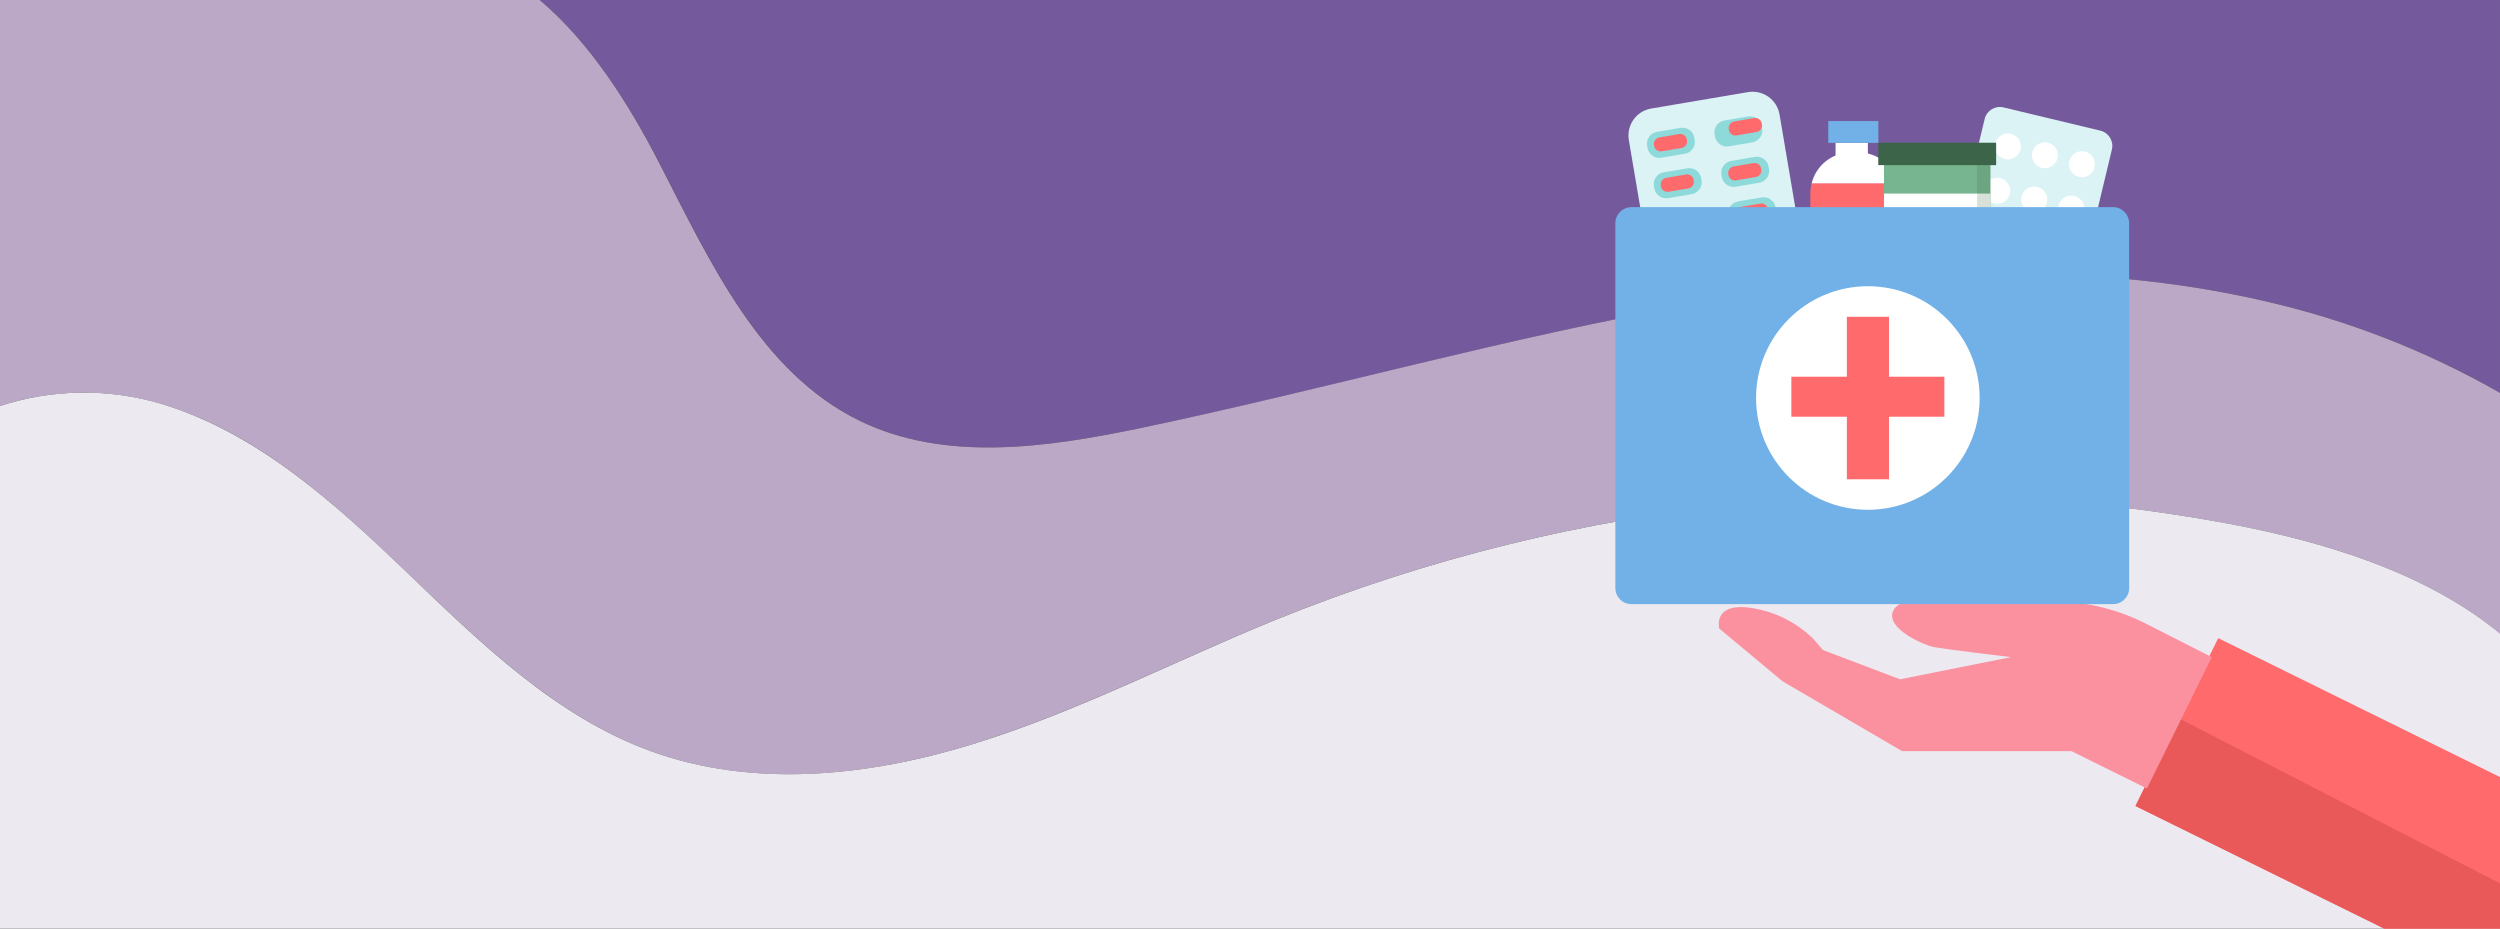 <svg fill="none" height="130" viewBox="0 0 350 130" width="350" xmlns="http://www.w3.org/2000/svg" xmlns:xlink="http://www.w3.org/1999/xlink"><rect x="0" y="0" width="350" height="130" fill="#333333" stroke="none"/><clipPath id="a"><path d="m0 0h350v130h-350z"/></clipPath><g clip-path="url(#a)"><path d="m92.45 23.08c7.05 13.7 14 29 27.87 35.8 11.95 5.85 26.11 3.79 39.14 1.1 26.12-5.4 51.81-12.83 78.08-17.45s53.46-6.37 79.46-.39c11.574 2.634 22.695 6.968 33 12.86v-55h-274.44c7.1 6 12.57 14.68 16.89 23.08z" fill="#74599c"/><path d="m317 42.14c-26-6-53.21-4.23-79.48.39s-52 12-78.08 17.45c-13 2.69-27.19 4.75-39.14-1.1-13.84-6.78-20.82-22.1-27.87-35.8-4.3-8.4-9.77-17.08-16.87-23.08h-75.56v56.84c7.285-2.38 15.12-2.491 22.47-.32 13.56 4 24.45 14 34.66 23.78s20.71 20 34 24.87c14.37 5.24 30.45 3.52 45.07-1s28.26-11.66 42.43-17.42c42.289-17.114 88.592-21.767 133.44-13.41 13.5 2.54 27.54 6.83 37.93 15.36v-33.7c-10.305-5.892-21.426-10.226-33-12.86z" fill="#bba8c6"/><path d="m178.64 86.75c-14.17 5.77-27.81 12.91-42.43 17.42s-30.7 6.23-45.07 1c-13.3-4.85-23.79-15.07-34-24.87s-21.14-19.75-34.67-23.79c-7.351-2.168-15.186-2.053-22.47.33v73.16h350v-41.31c-10.39-8.53-24.44-12.81-37.93-15.36-44.846-8.352-91.145-3.695-133.43 13.42z" fill="#ece9f0"/><path d="m343.46 134.77-44.49-21.93 11.58-23.5 39.45 19.45v25.98z" fill="#ff6a6c"/><path d="m305.02 100.56 44.98 23.11v11.1h-6.54l-44.49-21.93z" fill="#ea5959"/><path d="m300.57 110.39-10.57-5.23h-23.7l-16.72-9.76-8.88-7.4s-.89-3.26 3.55-3c3.623.327 7.021 1.896 9.62 4.44l1.33 1.56 10.8 4.1 15.54-3.1s-9.6-1.15-10.94-1.44-6.52-2.56-5.6-4.93 6.22-1.48 7.55-1.33c.79.09 8.22 0 14.08-.14 4.758-.09 9.466.977 13.72 3.11l9.3 4.73z" fill="#fb919f"/><path d="m294.048 18.291-13.555-3.254c-1.176-.282-2.358.442-2.641 1.618l-3.987 16.608c-.282 1.176.442 2.358 1.618 2.641l13.555 3.254c1.176.282 2.359-.442 2.641-1.618l3.987-16.608c.283-1.176-.442-2.358-1.618-2.641z" fill="#dbf3f4"/><g fill="#fff"><path d="m282.879 20.928c.235-.977-.367-1.96-1.344-2.195-.978-.235-1.96.367-2.195 1.345s.367 1.96 1.345 2.195c.977.235 1.96-.367 2.194-1.345z"/><path d="m293.237 23.415c.234-.977-.368-1.96-1.345-2.195-.977-.235-1.96.367-2.195 1.345-.234.977.368 1.96 1.345 2.195.978.235 1.96-.367 2.195-1.345z"/><path d="m288.054 22.16c.235-.977-.367-1.96-1.344-2.195-.978-.235-1.96.367-2.195 1.345-.235.977.367 1.96 1.345 2.195.977.235 1.96-.367 2.194-1.345z"/><path d="m281.39 27.136c.235-.977-.367-1.96-1.345-2.195-.977-.235-1.96.367-2.194 1.345-.235.977.367 1.96 1.344 2.195.978.235 1.96-.367 2.195-1.345z"/><path d="m291.747 29.624c.235-.977-.367-1.96-1.344-2.195-.978-.235-1.96.367-2.195 1.345s.367 1.96 1.345 2.195c.977.235 1.96-.367 2.194-1.345z"/><path d="m286.565 28.369c.235-.977-.367-1.96-1.345-2.195-.977-.235-1.96.367-2.194 1.345-.235.977.367 1.96 1.344 2.195.978.235 1.96-.367 2.195-1.345z"/></g><path d="m253.45 27v5.12c0 1.509.599 2.956 1.667 4.024 1.067 1.067 2.514 1.667 4.023 1.667h1.06c1.509 0 2.956-.6 4.023-1.667 1.068-1.067 1.667-2.514 1.667-4.024v-5.12c-.005-.459-.065-.916-.18-1.36h-12.08c-.115.444-.175.901-.18 1.36z" fill="#ff6a6c"/><path d="m260.2 21.34h-1.06c-1.27.002-2.504.429-3.502 1.214-.999.785-1.706 1.882-2.008 3.116h12.08c-.302-1.234-1.009-2.331-2.008-3.116-.999-.785-2.232-1.212-3.502-1.214z" fill="#fff"/><path d="m261.5 20h-4.52v2.8h4.52z" fill="#fff"/><path d="m262.97 16.95h-7.01v3.05h7.01z" fill="#71b1e7"/><path d="m244.72 12.897-13.547 2.296c-2.085.353-3.489 2.331-3.136 4.416l4.191 24.727c.354 2.086 2.331 3.49 4.417 3.136l13.546-2.296c2.086-.353 3.49-2.331 3.136-4.416l-4.191-24.727c-.353-2.086-2.33-3.49-4.416-3.136z" fill="#dbf3f4"/><path d="m235.273 17.903-3.303.56c-.914.155-1.53 1.022-1.375 1.937l.052.306c.155.915 1.022 1.531 1.937 1.376l3.303-.56c.914-.155 1.53-1.022 1.375-1.937l-.051-.306c-.156-.915-1.023-1.531-1.938-1.376z" fill="#8edadb"/><path d="m235.087 18.766-2.771.47c-.506.086-.847.566-.761 1.072l.02.118c.086.506.566.847 1.072.761l2.771-.47c.506-.086.847-.566.761-1.072l-.02-.118c-.086-.506-.566-.847-1.072-.761z" fill="#ff6a6c"/><path d="m244.723 16.306-3.303.56c-.915.155-1.53 1.022-1.375 1.937l.051.306c.155.915 1.023 1.531 1.938 1.376l3.302-.56c.915-.155 1.531-1.022 1.376-1.937l-.052-.306c-.155-.915-1.022-1.531-1.937-1.376z" fill="#8edadb"/><path d="m245.569 16.525-2.782.478c-.508.087-.85.57-.762 1.079l.02.119c.087.508.57.85 1.079.763l2.782-.478c.508-.087.85-.57.762-1.079l-.02-.119c-.087-.508-.57-.85-1.079-.763z" fill="#ff6a6c"/><path d="m236.226 23.563-3.303.56c-.915.155-1.531 1.022-1.376 1.937l.052.306c.155.915 1.022 1.531 1.937 1.376l3.303-.56c.915-.155 1.531-1.022 1.376-1.937l-.052-.306c-.155-.915-1.022-1.531-1.937-1.376z" fill="#8edadb"/><path d="m236.039 24.426-2.77.47c-.507.086-.848.566-.762 1.072l.02.118c.086.506.566.847 1.072.761l2.771-.47c.506-.086.847-.566.761-1.072l-.02-.118c-.085-.506-.566-.847-1.072-.762z" fill="#ff6a6c"/><path d="m245.675 21.966-3.302.56c-.915.155-1.531 1.022-1.376 1.937l.052.306c.155.915 1.022 1.531 1.937 1.376l3.303-.56c.915-.155 1.53-1.022 1.375-1.937l-.051-.306c-.155-.915-1.023-1.531-1.938-1.376z" fill="#8edadb"/><path d="m245.489 22.829-2.771.47c-.506.086-.847.566-.761 1.072l.02.118c.086.506.566.847 1.072.762l2.771-.47c.506-.086.847-.566.761-1.072l-.02-.118c-.086-.506-.566-.847-1.072-.761z" fill="#ff6a6c"/><path d="m237.19 29.233-3.303.56c-.915.155-1.531 1.022-1.376 1.937l.052.306c.155.915 1.022 1.531 1.937 1.376l3.303-.56c.915-.155 1.531-1.022 1.376-1.937l-.052-.306c-.155-.915-1.022-1.531-1.937-1.376z" fill="#8edadb"/><path d="m237.003 30.096-2.77.47c-.507.086-.848.566-.762 1.072l.02.118c.086.506.566.847 1.073.762l2.77-.47c.506-.086.847-.566.762-1.072l-.021-.118c-.085-.506-.565-.847-1.072-.761z" fill="#ff6a6c"/><path d="m246.64 27.636-3.303.56c-.915.155-1.531 1.022-1.376 1.937l.052.306c.155.915 1.022 1.531 1.937 1.376l3.303-.56c.915-.155 1.53-1.022 1.375-1.937l-.051-.306c-.155-.915-1.023-1.531-1.937-1.376z" fill="#8edadb"/><path d="m246.453 28.499-2.771.47c-.506.086-.847.566-.761 1.072l.02.118c.086.506.566.847 1.072.761l2.771-.47c.506-.086.847-.566.761-1.072l-.02-.118c-.086-.506-.566-.847-1.072-.761z" fill="#ff6a6c"/><path d="m278.66 21.4h-14.9v12.89h14.9z" fill="#77b590"/><path d="m279.46 19.98h-16.5v3.14h16.5z" fill="#3c6448"/><path d="m278.66 27.1h-14.9v5.1h14.9z" fill="#fff"/><path d="m278.66 23.12h-1.86v11.16h1.86z" fill="#3c6448" opacity=".2"/><path d="m295.83 29h-67.43c-1.243 0-2.25 1.007-2.25 2.25v51.08c0 1.243 1.007 2.25 2.25 2.25h67.43c1.243 0 2.25-1.007 2.25-2.25v-51.08c0-1.243-1.007-2.25-2.25-2.25z" fill="#71b1e7"/><path d="m261.5 71.37c8.643 0 15.65-7.007 15.65-15.65 0-8.643-7.007-15.65-15.65-15.65s-15.65 7.007-15.65 15.65c0 8.643 7.007 15.65 15.65 15.65z" fill="#fff"/><path d="m264.46 52.74h7.75v5.6h-7.75v8.76h-5.9v-8.76h-7.77v-5.6h7.77v-8.39h5.9z" fill="#ff6a6c"/></g></svg>